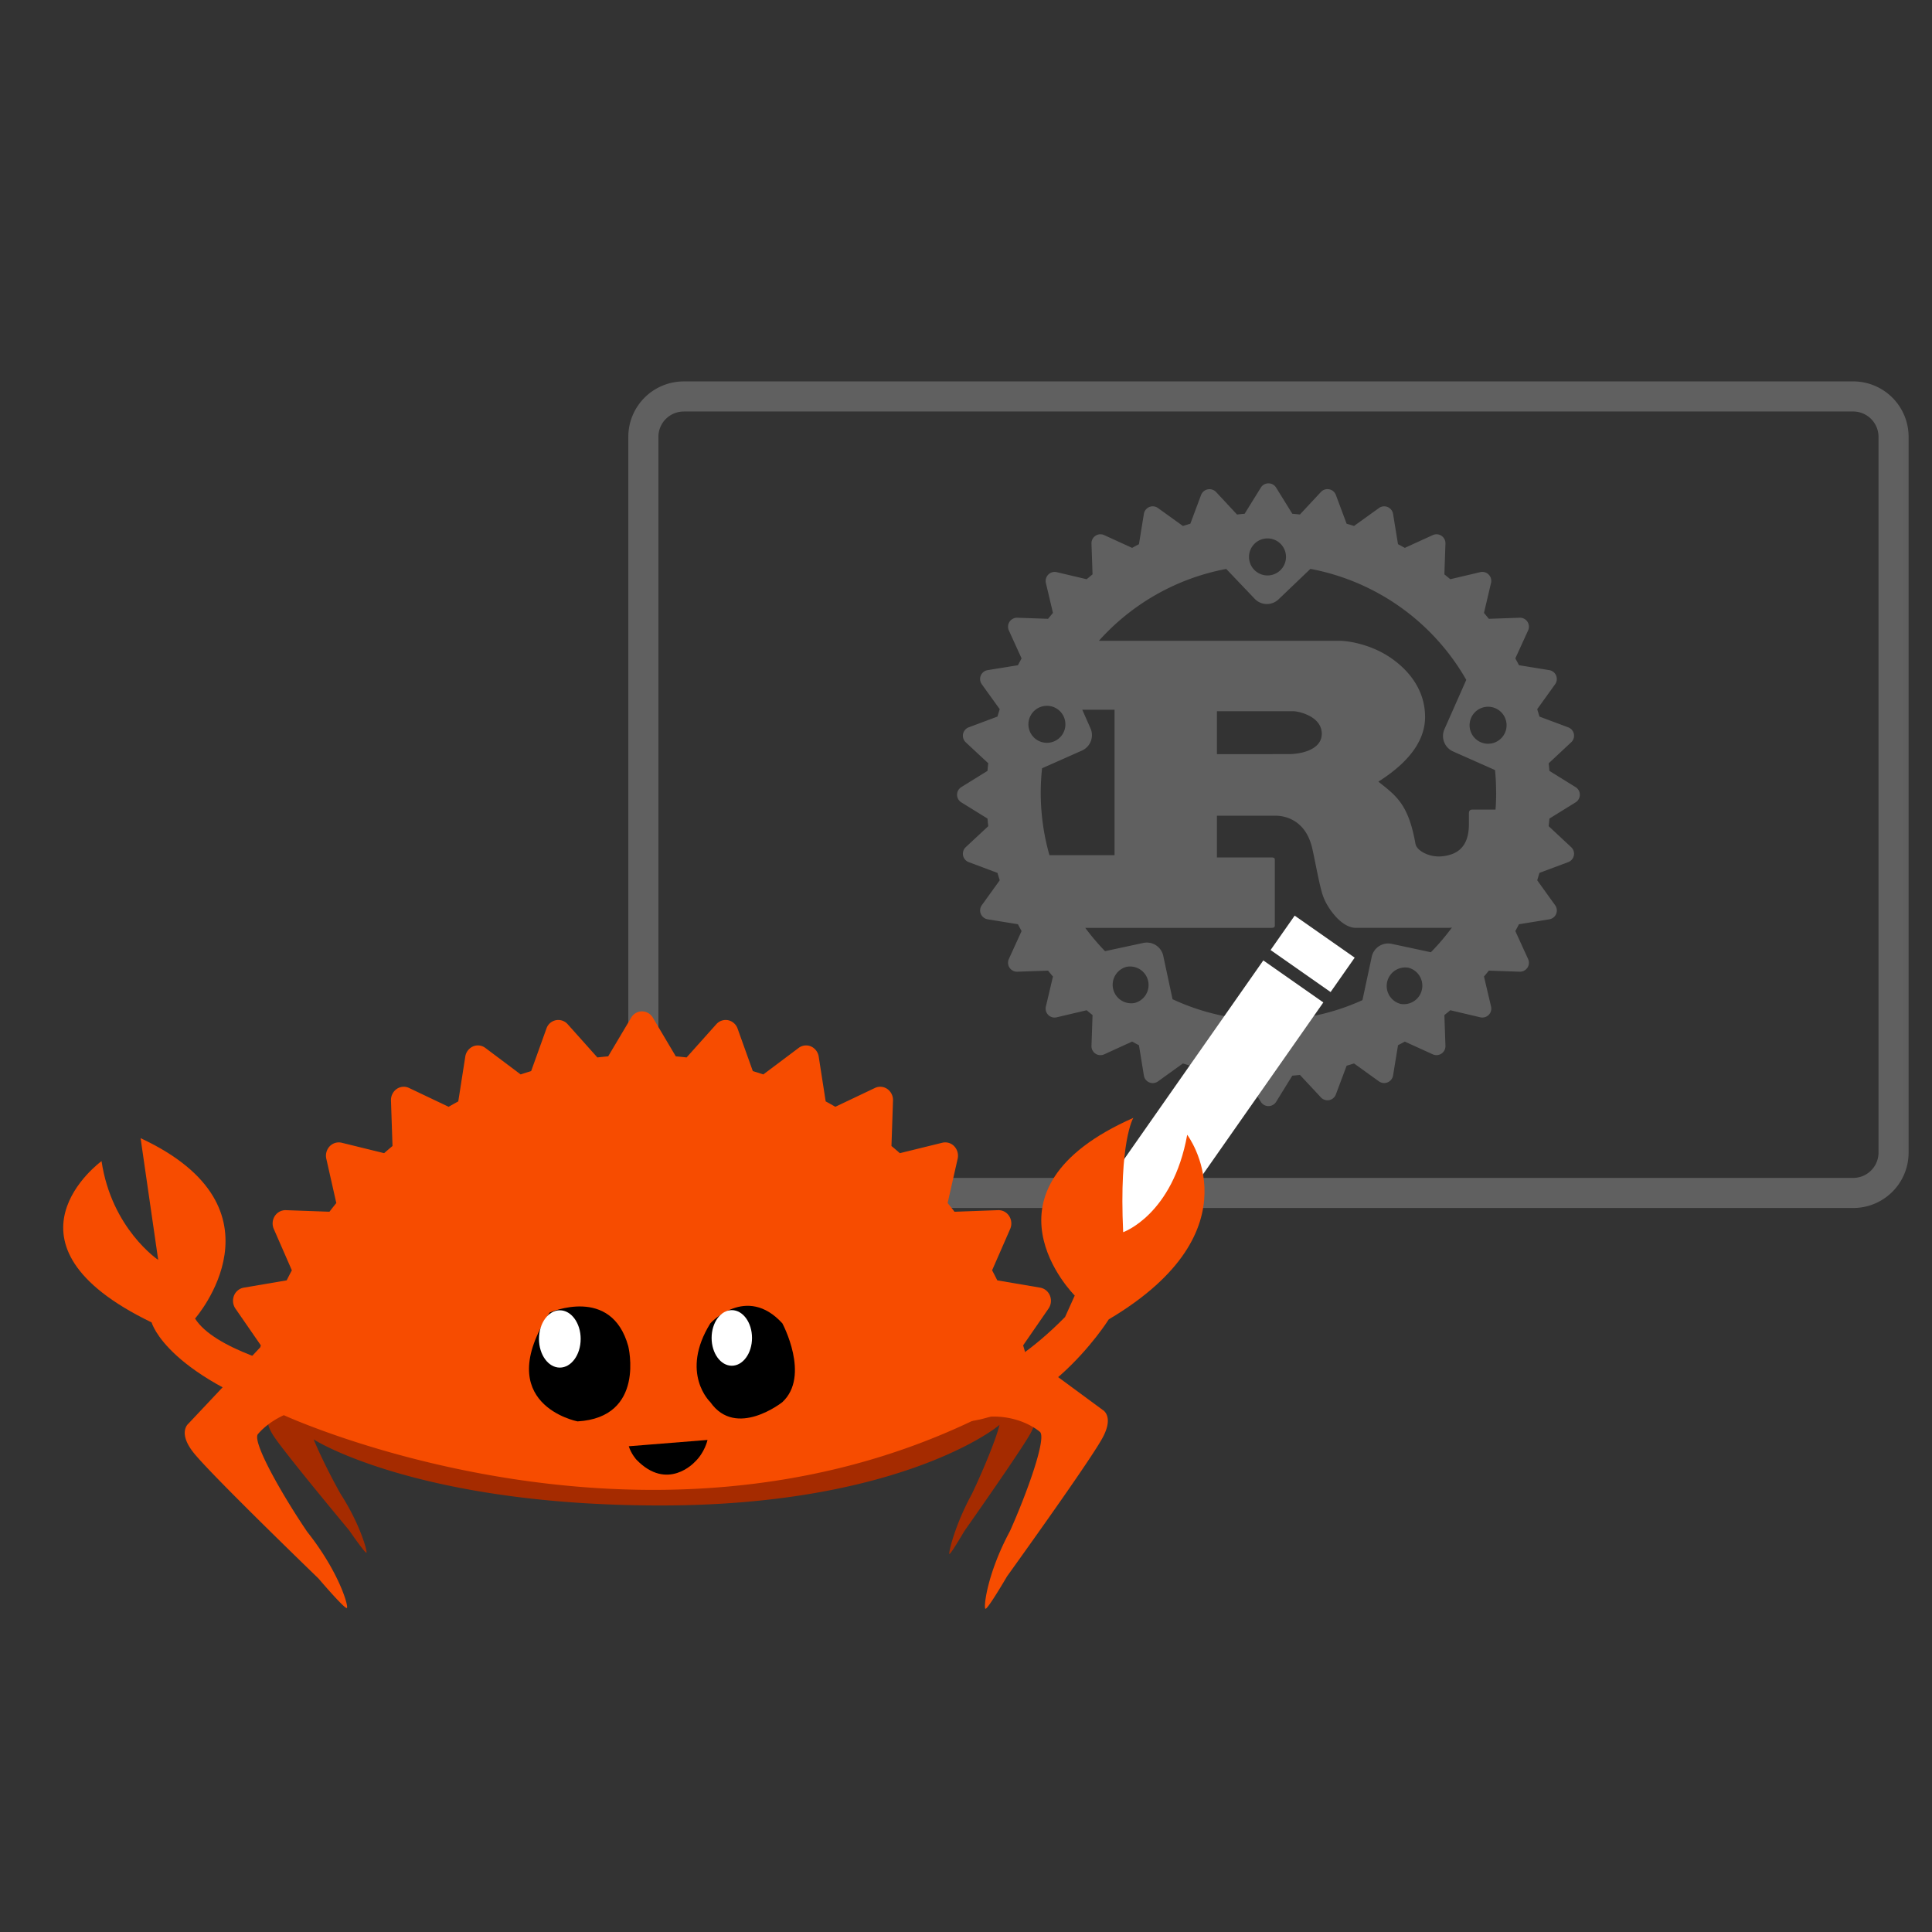 <svg xmlns="http://www.w3.org/2000/svg" xml:space="preserve" width="100" height="100" style="clip-rule:evenodd;fill-rule:evenodd;stroke-linejoin:round;stroke-miterlimit:1.414"><rect width="100%" height="100%" fill="#333333" stroke="none"/><defs><mask id="a" maskUnits="userSpaceOnUse"><path d="M31.52 18.742h68.27v44.785H31.52Z" style="fill:#fff;fill-opacity:1"/><path d="M4.685 57.781C3.018 59.03 1.34 60.586.967 62.737c-.486 2.4 1.025 4.703 2.929 6.03.653.56 1.513.881 2.148 1.416.521.824 1.232 1.512 1.994 2.114-1.232 1.07-1.041 3.029-.033 4.187 2.216 2.56 4.793 4.783 7.105 7.25.657.73 1.339 1.604 2.401 1.656.532-.005 1.45.692 1.51-.168.216-.765.715-1.5.522-2.32.592.183 1.41.668 1.106-.336-.056-1.377.054-2.811-.606-4.074.166-.169 1.032.239 1.467.277 5.791 1.288 11.797 1.555 17.697 1.004 2.791-.288 5.562-.836 8.22-1.74-.525 1.16-.785 2.415-.699 3.688.061.503-.158 1.398.065 1.674.593-.188 1.31-.533 1.828-.626-.267 1.2.617 2.15 1.096 3.164.92-.484 2.127-.596 2.695-1.559 1.902-3.034 4.172-5.826 6.03-8.89.782-1.278.7-3.202-.654-4.058-.764-.253.107-.695.285-1.078.532-.806 1.53-1.117 2.208-1.794 2.143-1.7 3.832-4.29 3.662-7.116l8.566-12.233q-3.193-2.23-6.384-4.463c-2.561 3.646-5.105 7.29-7.664 10.938-2.527 1.114-5.262 2.515-6.437 5.175-.395-.193-1.194.142-.86-.534.329-1.735-1.401-3.425-3.13-3.027-.427.066-.071-.876-.386-1.205-.484-1.439-2.33-2.166-3.665-1.436-.108-1.685-2.003-2.897-3.575-2.267-.443.221-.789.612-.912-.08-.768-1.593-3.18-1.876-4.302-.507-.256-.244-.601-.774-1.028-.99-1.24-.726-2.98-.251-3.649 1.03-1.042-1.308-3.25-1.191-4.179.189-.262.349-.28 1.043-.765.511-1.521-.9-3.664.218-3.859 1.962-.199.25-.928-.295-1.377-.135-1.48.07-2.667 1.514-2.484 2.98-1.697-.545-3.575 1.02-3.36 2.783.236.639-.057.695-.656.675-.498-.057-1.066.776-1.346.463-1.285-2.426-3.867-3.657-6.234-4.783L4.36 55.54z" style="fill:#000;fill-opacity:1;stroke:none;stroke-width:.209;stroke-linecap:square;stroke-linejoin:miter;stroke-miterlimit:1000;stroke-dasharray:none;stroke-dashoffset:0;stroke-opacity:1;paint-order:fill markers stroke"/></mask></defs><g mask="url(#a)"><path d="m81.55 40.74-1.352-.839a19 19 0 0 0-.038-.393l1.162-1.085a.463.463 0 0 0-.154-.777l-1.487-.556a17 17 0 0 0-.115-.384l.926-1.288a.465.465 0 0 0-.302-.732l-1.568-.255a12 12 0 0 0-.189-.353l.66-1.445a.463.463 0 0 0-.441-.659l-1.59.056a13 13 0 0 0-.252-.305l.365-1.55a.464.464 0 0 0-.56-.56l-1.549.365q-.15-.127-.305-.252l.055-1.59a.463.463 0 0 0-.658-.44l-1.446.66a17 17 0 0 0-.352-.19l-.255-1.568a.465.465 0 0 0-.732-.303l-1.289.927a14 14 0 0 0-.383-.116l-.556-1.487a.464.464 0 0 0-.776-.155l-1.085 1.165q-.196-.022-.394-.039l-.838-1.353a.465.465 0 0 0-.792 0l-.838 1.353q-.196.017-.394.039l-1.084-1.164a.467.467 0 0 0-.777.154l-.556 1.487q-.194.056-.383.117l-1.29-.928a.463.463 0 0 0-.731.302l-.256 1.569q-.177.092-.353.19l-1.444-.66a.463.463 0 0 0-.659.44l.055 1.591q-.153.124-.305.252l-1.549-.366a.467.467 0 0 0-.561.56l.366 1.55q-.129.151-.252.305l-1.59-.056a.465.465 0 0 0-.44.659l.658 1.446q-.096.174-.188.353l-1.568.254a.465.465 0 0 0-.303.732l.927 1.288q-.06.19-.116.383l-1.487.557a.465.465 0 0 0-.154.777l1.164 1.085q-.024.195-.04.393l-1.353.838a.465.465 0 0 0 0 .792l1.353.837q.016.198.04.395l-1.164 1.085a.465.465 0 0 0 .154.776l1.487.557q.056.192.117.382l-.928 1.29a.465.465 0 0 0 .303.73l1.568.256q.09.178.189.352l-.66 1.446a.465.465 0 0 0 .44.658l1.59-.055q.124.155.253.305l-.366 1.55a.463.463 0 0 0 .561.56l1.55-.365q.15.127.304.25l-.055 1.592a.464.464 0 0 0 .659.44l1.445-.66q.174.097.353.19l.255 1.566a.464.464 0 0 0 .732.304l1.288-.928q.19.06.383.117l.556 1.486a.463.463 0 0 0 .777.154l1.085-1.163q.196.022.394.04l.838 1.353a.466.466 0 0 0 .792 0l.837-1.354q.198-.016.395-.039l1.085 1.163a.463.463 0 0 0 .775-.154l.557-1.486q.192-.056.383-.117l1.29.928a.466.466 0 0 0 .73-.304l.257-1.567q.175-.092.351-.188l1.446.658a.464.464 0 0 0 .658-.44l-.055-1.591q.154-.122.305-.25l1.55.364a.463.463 0 0 0 .56-.559l-.365-1.55q.127-.15.25-.305l1.592.055a.463.463 0 0 0 .44-.658l-.66-1.446q.097-.174.189-.352l1.567-.255a.463.463 0 0 0 .303-.731l-.926-1.29a18 18 0 0 0 .115-.383l1.487-.556a.463.463 0 0 0 .154-.776l-1.163-1.085.04-.395 1.352-.837a.465.465 0 0 0 0-.792m-9.055 11.224a.959.959 0 0 1 .401-1.874.959.959 0 0 1-.402 1.874zm-.46-3.109a.87.87 0 0 0-1.036.67l-.48 2.243a11.7 11.7 0 0 1-4.864 1.048c-1.773 0-3.455-.393-4.965-1.095l-.48-2.241a.87.87 0 0 0-1.036-.672l-1.979.425a12 12 0 0 1-1.023-1.206h9.63c.109 0 .182-.02.182-.119v-3.406c0-.1-.073-.12-.182-.12h-2.816v-2.16h3.046c.278 0 1.487.08 1.873 1.625.121.474.387 2.02.569 2.515.18.555.918 1.664 1.704 1.664h4.798a1 1 0 0 0 .175-.017q-.5.679-1.091 1.28zm-13.32 3.062a.959.959 0 0 1-.402-1.874.959.959 0 0 1 .401 1.875zm-3.653-14.814a.957.957 0 1 1-1.75.777.957.957 0 1 1 1.75-.777m-1.123 2.662L56 38.85a.874.874 0 0 0 .443-1.153l-.424-.96h1.67v7.528h-3.37a11.8 11.8 0 0 1-.382-4.499zm9.048-.73v-2.22h3.977c.205 0 1.45.238 1.45 1.169 0 .772-.955 1.05-1.74 1.05zm14.453 1.997q0 .44-.033.874h-1.209c-.12 0-.169.08-.169.198v.555c0 1.308-.737 1.592-1.383 1.664-.614.069-1.297-.258-1.38-.634-.363-2.04-.968-2.476-1.923-3.23 1.185-.751 2.418-1.861 2.418-3.347 0-1.604-1.1-2.615-1.85-3.11-1.051-.693-2.216-.832-2.53-.832H56.877a11.77 11.77 0 0 1 6.592-3.721l1.474 1.546a.87.87 0 0 0 1.234.028l1.65-1.577a11.8 11.8 0 0 1 8.067 5.745l-1.129 2.55a.875.875 0 0 0 .443 1.154l2.175.965q.056.579.056 1.172zM64.944 28.134a.957.957 0 0 1 1.354.03.96.96 0 0 1-.032 1.356.956.956 0 0 1-1.353-.032.96.96 0 0 1 .031-1.354m11.204 9.016a.957.957 0 1 1 1.75.777.957.957 0 1 1-1.75-.777" style="fill:#606060;fill-opacity:1;stroke-width:1.007;stroke:none"/><path d="M35.396 20.52h60.518c1.162 0 2.097.936 2.097 2.098V59.65a2.09 2.09 0 0 1-2.097 2.097H35.396A2.09 2.09 0 0 1 33.3 59.65V22.618c0-1.162.936-2.097 2.097-2.097z" style="fill:none;fill-opacity:.447;stroke:#606060;stroke-width:1.558;stroke-linecap:square;stroke-linejoin:round;stroke-dasharray:none;stroke-opacity:1;paint-order:markers stroke fill"/></g><path d="M499.161 35.608H609.84v26.52H499.161z" style="opacity:1;fill:#fff;fill-opacity:1;stroke:none;stroke-width:1.463;stroke-linecap:square;stroke-linejoin:miter;stroke-miterlimit:1000;stroke-dasharray:none;stroke-dashoffset:0;stroke-opacity:1;paint-order:fill markers stroke" transform="rotate(-55 119.154 48.358)scale(.143)"/><path d="M614.429 35.608h15.199v26.52h-15.199z" style="opacity:1;fill:#fff;fill-opacity:1;stroke:none;stroke-width:.542;stroke-linecap:square;stroke-linejoin:miter;stroke-miterlimit:1000;stroke-dasharray:none;stroke-dashoffset:0;stroke-opacity:1;paint-order:fill markers stroke" transform="rotate(-55 119.154 48.358)scale(.143)"/><path d="m53.356 68.092-.61-1.261q.006-.072.006-.144c0-1.43-1.487-2.748-3.99-3.804v.878a18 18 0 0 0-.762-.282v-.41c-3.576-1.29-8.899-2.107-14.845-2.107-5.195 0-9.916.624-13.41 1.642v1.425-1.725c-3.58 1.138-5.8 2.719-5.8 4.466q.002.414.162.813l-.364.65s-.293.378.222 1.178c.454.705 2.727 3.465 3.927 4.91.515.742.864 1.198.895 1.154.048-.07-.32-1.461-1.344-3.048-.478-.853-1.048-1.982-1.39-2.817.956.605 6.57 3.433 18.023 3.421 11.705-.012 16.908-3.675 17.479-4.174-.2.801-.881 2.423-1.425 3.564-.893 1.63-1.217 3.051-1.175 3.121.026.045.33-.426.78-1.188 1.046-1.49 3.028-4.335 3.424-5.06.45-.822.197-1.202.197-1.202" style="fill:#a52b00;fill-rule:nonzero;stroke-width:.05;stroke-linecap:square;paint-order:markers stroke fill" transform="translate(.182 4.892)"/><path d="m56.892 68.085-4.003-2.948q-.056-.198-.114-.393l1.315-1.905a.71.71 0 0 0 .074-.666.67.67 0 0 0-.504-.416l-2.223-.378a20 20 0 0 0-.268-.52l.935-2.139a.71.71 0 0 0-.052-.669.65.65 0 0 0-.572-.305l-2.256.082a19 19 0 0 0-.357-.451l.519-2.292a.71.71 0 0 0-.176-.646.64.64 0 0 0-.619-.183l-2.197.54q-.214-.189-.434-.372l.08-2.353a.7.7 0 0 0-.294-.597.64.64 0 0 0-.64-.054l-2.051.975a23 23 0 0 0-.5-.28l-.361-2.318a.69.69 0 0 0-.4-.526.64.64 0 0 0-.638.077l-1.828 1.372q-.27-.09-.544-.172l-.788-2.199a.67.67 0 0 0-.49-.435.65.65 0 0 0-.611.206l-1.539 1.721q-.279-.031-.559-.057l-1.188-2.002a.66.66 0 0 0-.562-.326.65.65 0 0 0-.56.326l-1.19 2.002a20 20 0 0 0-.559.057L29.2 48.12a.647.647 0 0 0-1.1.23l-.79 2.198a22 22 0 0 0-.543.172l-1.828-1.372a.64.64 0 0 0-.639-.077.69.69 0 0 0-.399.526l-.363 2.319q-.25.136-.499.279l-2.05-.975a.64.64 0 0 0-.64.054.7.7 0 0 0-.294.597l.079 2.353q-.218.183-.434.372l-2.197-.54a.65.65 0 0 0-.619.183.71.71 0 0 0-.176.646l.517 2.292q-.18.223-.355.45l-2.256-.081a.66.66 0 0 0-.573.305.71.71 0 0 0-.051.67l.934 2.138q-.136.256-.268.52l-2.223.378a.67.67 0 0 0-.504.416.72.72 0 0 0 .074.666l1.316 1.905-.03.101-3.718 3.95s-.57.447.26 1.496c.731.926 4.487 4.596 6.471 6.519.838.976 1.412 1.58 1.472 1.528.095-.083-.402-1.859-2.053-3.942-1.272-1.87-2.923-4.746-2.536-5.077 0 0 .44-.559 1.324-.961.033.025-.033-.026 0 0 0 0 18.647 8.601 35.945.145 1.975-.354 3.172.704 3.172.704.412.24-.656 3.196-1.534 5.153-1.195 2.223-1.37 3.957-1.27 4.017.065.038.5-.623 1.12-1.676 1.53-2.132 4.422-6.196 4.95-7.183.601-1.119 0-1.433 0-1.433" style="fill:#f74c00;fill-rule:nonzero;stroke-width:.05;stroke-linecap:square;paint-order:markers stroke fill" transform="translate(.182 4.892)"/><path d="M48.739 66.982s2.683-.125 6.207-3.707l.5-1.109s-5.47-5.44 3.033-9.197c0 0-.745 1.217-.526 5.917 0 0 2.564-.89 3.315-5.042 0 0 3.74 4.93-4.061 9.554 0 0-3.66 5.868-8.82 5.306z" style="fill:#f74c00;fill-rule:nonzero;stroke-width:.05;stroke-linecap:square;paint-order:markers stroke fill" transform="translate(.182 4.892)"/><path d="M36.585 63.603s1.863-2.04 3.727 0c0 0 1.464 2.72 0 4.08 0 0-2.396 1.905-3.727 0 0 0-1.597-1.496 0-4.08" style="fill-rule:nonzero;stroke-width:.05;stroke-linecap:square;paint-order:markers stroke fill" transform="translate(.182 4.892)"/><path d="M38.742 64.36c0 .794-.468 1.438-1.046 1.438-.577 0-1.045-.644-1.045-1.438 0-.795.468-1.44 1.045-1.44.578 0 1.046.645 1.046 1.44" style="fill:#fff;fill-rule:nonzero;stroke-width:.05;stroke-linecap:square;paint-order:markers stroke fill" transform="translate(.182 4.892)"/><path d="M28.268 63.046s3.196-1.416 4.069 1.743c0 0 .914 3.682-2.625 3.89 0 0-4.513-.87-1.444-5.633" style="fill-rule:nonzero;stroke-width:.05;stroke-linecap:square;paint-order:markers stroke fill" transform="translate(.182 4.892)"/><path d="M29.873 64.412c0 .819-.483 1.483-1.079 1.483-.595 0-1.078-.664-1.078-1.483s.483-1.484 1.078-1.484 1.08.664 1.08 1.484" style="fill:#fff;fill-rule:nonzero;stroke-width:.05;stroke-linecap:square;paint-order:markers stroke fill" transform="translate(.182 4.892)"/><path d="m32.363 69.966 4.076-.327s-.138.657-.67 1.15c0 0-1.402 1.536-3.01-.129 0 0-.263-.284-.396-.694" style="fill-rule:nonzero;stroke-width:.05;stroke-linecap:square;paint-order:markers stroke fill" transform="translate(.182 4.892)"/><path d="M16.04 66.193q-.05.001-.1.005c-1.323-.3-5.043-1.27-6.026-2.843 0 0 5.006-5.695-2.819-9.335l.911 6.3s-2.412-1.611-2.932-5.113c0 0-5.874 4.263 2.592 8.349 0 0 .768 2.885 8.14 5.187l.006-.022q.111.022.228.022c.697 0 1.262-.57 1.262-1.275 0-.704-.565-1.275-1.262-1.275" style="fill:#f74c00;fill-rule:nonzero;stroke-width:.05;stroke-linecap:square;paint-order:markers stroke fill" transform="translate(.182 4.892)"/></svg>